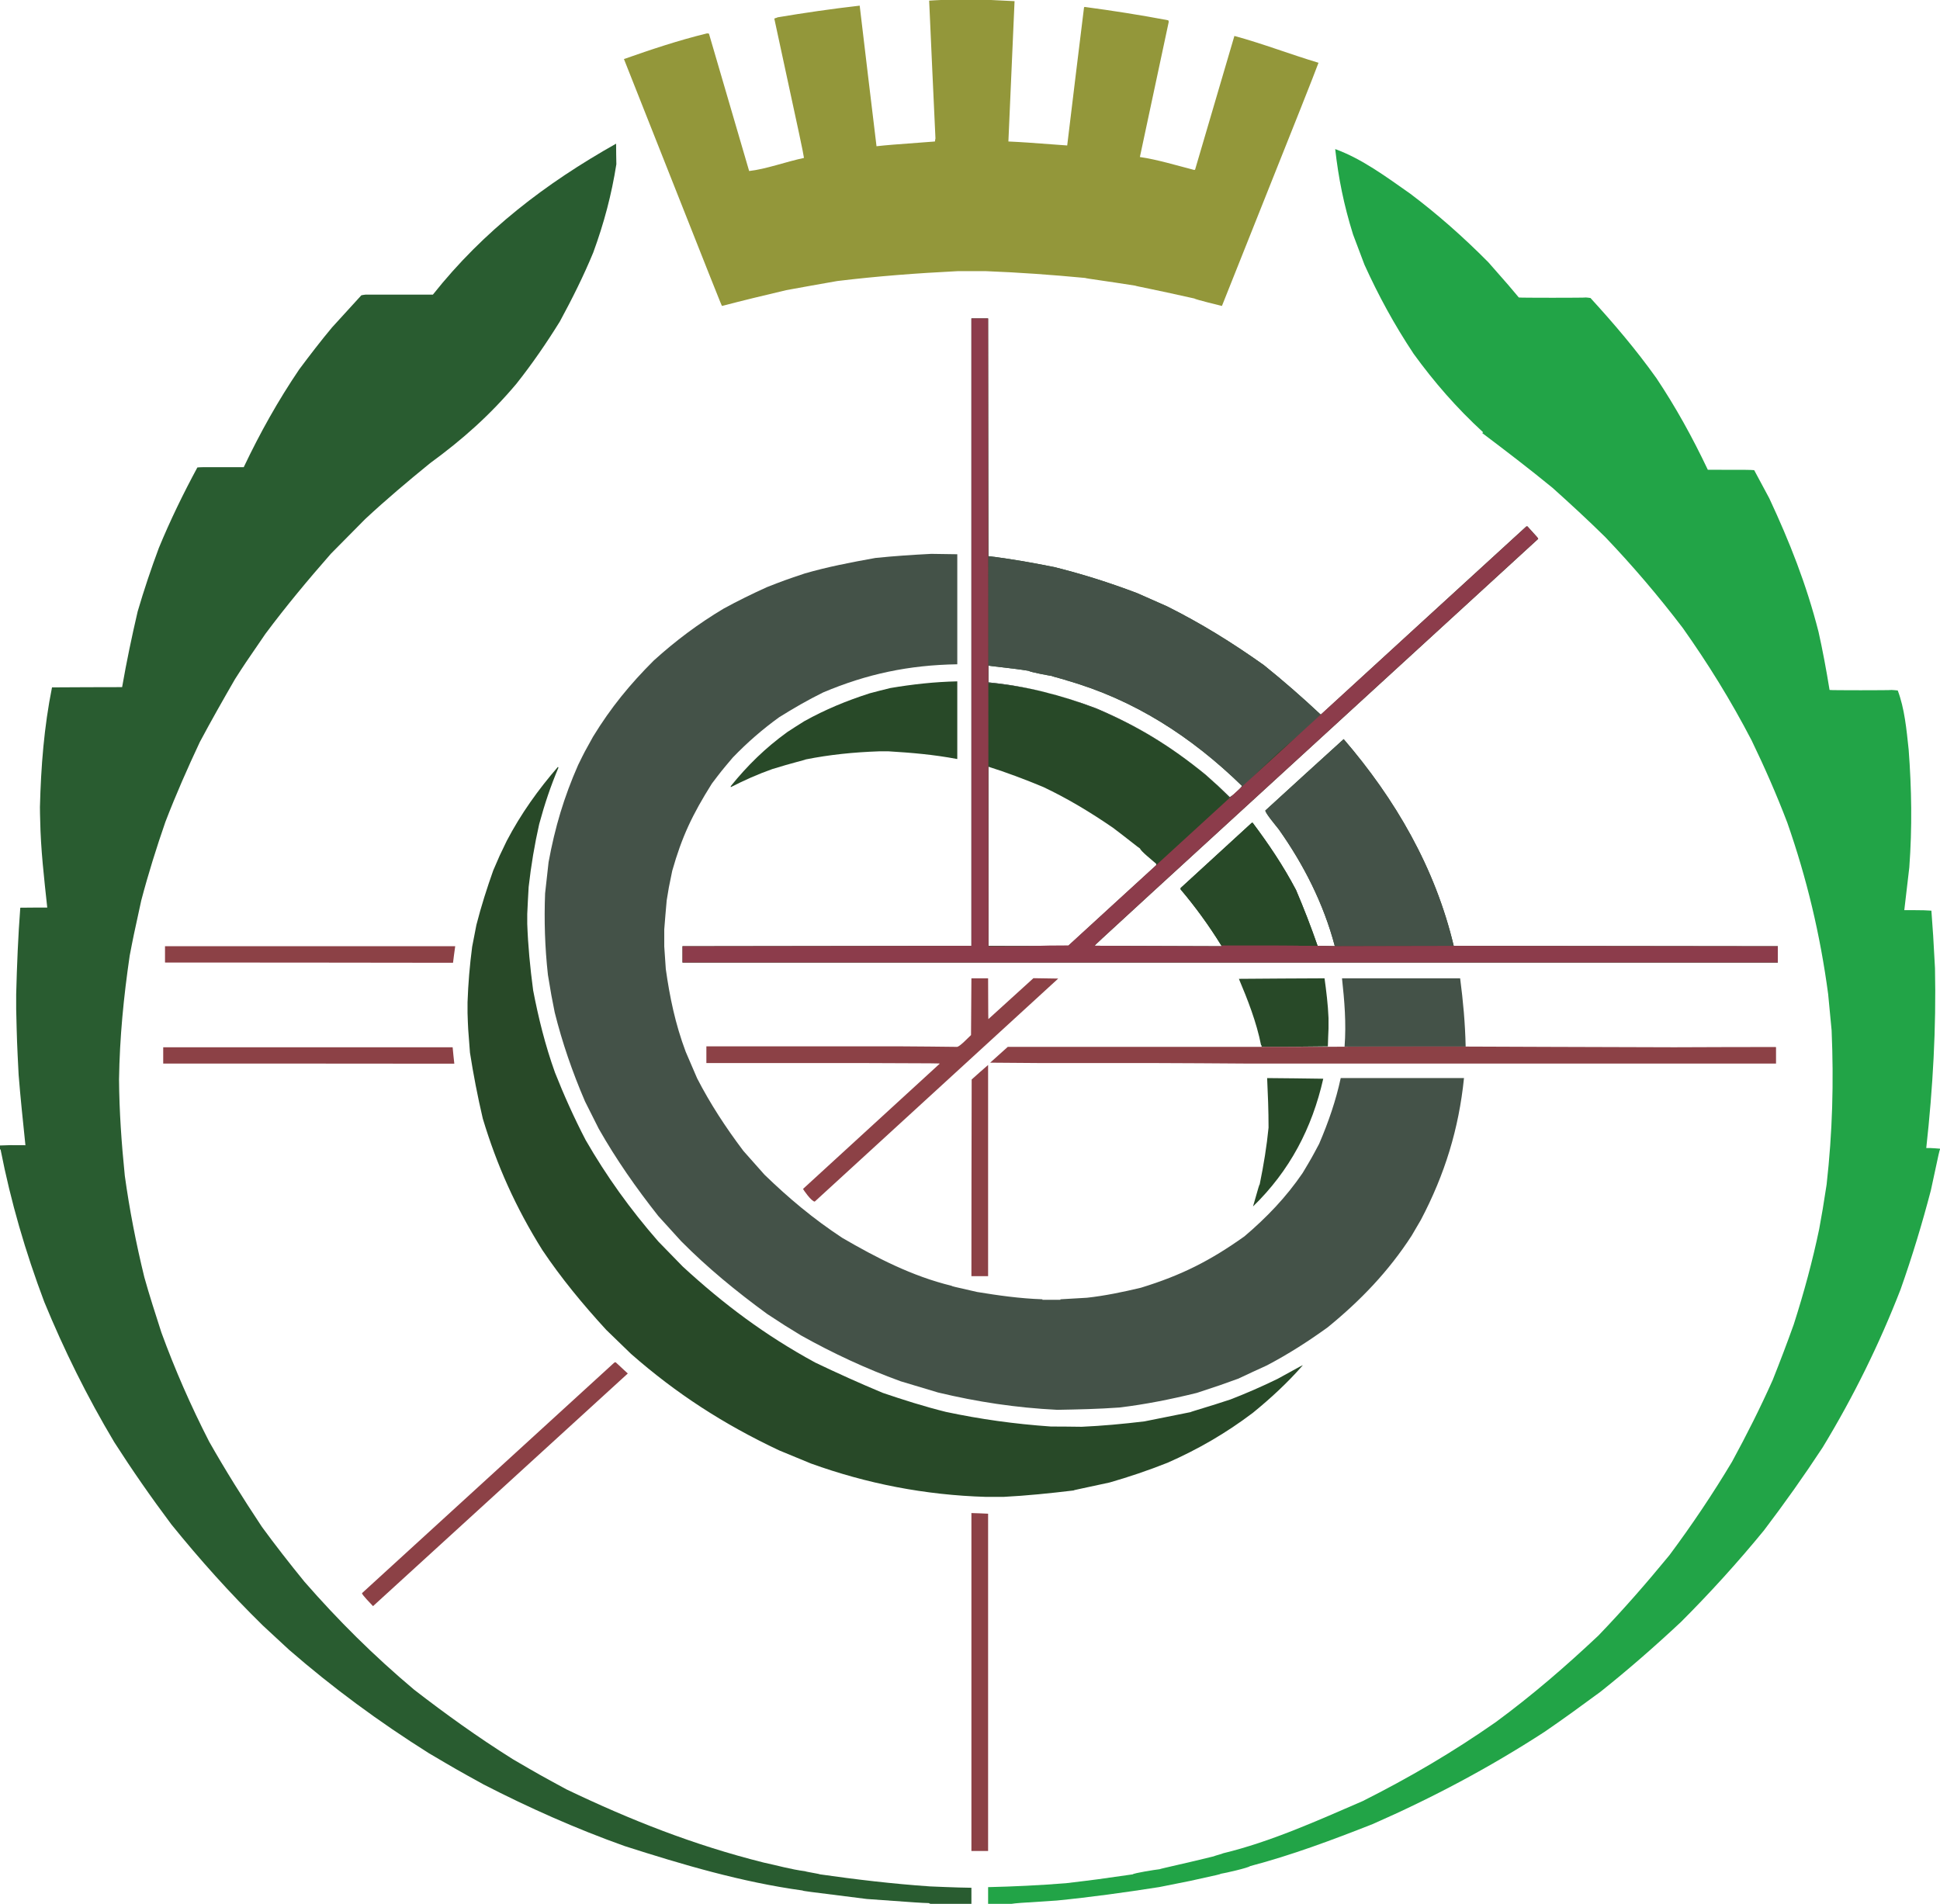 <?xml version="1.0" encoding="UTF-8" standalone="no"?>
<svg
   version="1.1"
   width="1077.166"
   height="1057.273"
   id="svg20506"
   inkscape:version="1.2.2 (b0a84865, 2022-12-01)"
   viewBox="0 0 1077.166 1057.273"
   sodipodi:docname="escudoFdIvectorizadoColorLimpio.svg"
   xmlns:inkscape="http://www.inkscape.org/namespaces/inkscape"
   xmlns:sodipodi="http://sodipodi.sourceforge.net/DTD/sodipodi-0.dtd"
   xmlns="http://www.w3.org/2000/svg"
   xmlns:svg="http://www.w3.org/2000/svg"
   xmlns:rdf="http://www.w3.org/1999/02/22-rdf-syntax-ns#"
   xmlns:cc="http://creativecommons.org/ns#"
   xmlns:dc="http://purl.org/dc/elements/1.1/">
  <defs
     id="defs20540" />
  <sodipodi:namedview
     pagecolor="#ffffff"
     bordercolor="#666666"
     borderopacity="1"
     objecttolerance="10"
     gridtolerance="10"
     guidetolerance="10"
     inkscape:pageopacity="0"
     inkscape:pageshadow="2"
     inkscape:window-width="1611"
     inkscape:window-height="883"
     id="namedview20538"
     showgrid="false"
     inkscape:zoom="0.3964348"
     inkscape:cx="232.06843"
     inkscape:cy="412.42595"
     inkscape:window-x="0"
     inkscape:window-y="44"
     inkscape:window-maximized="0"
     inkscape:current-layer="g4215"
     inkscape:showpageshadow="2"
     inkscape:pagecheckerboard="0"
     inkscape:deskcolor="#d1d1d1" />
  <g
     inkscape:groupmode="layer"
     id="layer4"
     inkscape:label="Corona"
     style="display:inline"
     transform="translate(-47.096,-260.281)">
    <path
       inkscape:connector-curvature="0"
       id="path20512-7"
       style="fill:#93973a;fill-opacity:1;fill-rule:evenodd"
       d="m 569.565,260.281 c 2.21,0 4.42,0 6.631,0 5.205,0 10.409,0 15.685,0 1.782,0 3.636,0 5.49,0 4.349,0.214 8.698,0.428 13.047,0.642 -1.141,25.952 -2.281,51.905 -3.422,77.928 8.627,0.428 8.627,0.428 32.654,2.21 3.066,-25.596 6.203,-51.12 9.34,-76.645 0.071,-0.143 0.214,-0.214 0.356,-0.285 15.472,2.068 30.587,4.42 46.415,7.415 0.071,0.214 0.143,0.499 0.285,0.784 -5.347,25.026 -10.695,50.051 -16.042,75.148 9.483,1.355 20.249,4.634 30.23,7.201 0.143,-0.071 0.285,-0.143 0.428,-0.214 7.272,-24.74 14.545,-49.481 21.817,-74.221 15.329,4.135 30.801,10.124 46.7,14.901 -4.634,12.192 -4.634,12.192 -53.616,135.038 -0.071,0 -14.759,-3.565 -15.329,-4.135 -23.742,-5.347 -32.512,-6.845 -32.797,-7.13 -16.113,-2.567 -27.521,-3.993 -27.806,-4.278 -18.823,-1.782 -36.79,-3.066 -55.113,-3.779 -5.276,0 -10.481,0 -15.685,0 -22.744,1.141 -44.561,2.781 -66.877,5.49 -9.483,1.64 -18.894,3.351 -28.305,5.062 -11.835,2.781 -24.241,5.775 -35.649,8.77 -0.285,-0.143 -0.285,-0.143 -54.471,-137.105 14.973,-5.276 30.302,-10.409 46.13,-14.259 0.356,0 0.713,0.071 1.069,0.143 7.415,25.382 14.83,50.835 22.316,76.288 9.197,-0.998 20.391,-5.133 30.444,-7.272 -0.856,-5.133 -0.856,-5.133 -16.47,-77.358 0.57,-0.356 1.497,-0.428 1.782,-0.713 14.901,-2.495 30.016,-4.706 45.63,-6.488 3.066,26.024 6.203,52.047 9.34,78.071 6.702,-0.713 6.702,-0.713 32.44,-2.638 0.071,-0.57 0.143,-1.141 0.285,-1.711 -1.212,-25.525 -2.353,-51.049 -3.494,-76.502 2.139,-0.142 4.349,-0.285 6.559,-0.356 z" />
  </g>
  <g
     inkscape:groupmode="layer"
     id="layer1"
     inkscape:label="Ramos"
     style="display:inline"
     transform="translate(-47.096,-260.281)">
    <g
       id="g21790"
       transform="translate(-1171.231,375.758)">
      <path
         id="path20510-2-7"
         d="m 1959.68,-32.7 c 1.854,16.327 4.777,30.944 9.91,47.414 2.068,5.561 4.207,11.194 6.346,16.826 7.771,17.111 16.471,33.153 27.309,49.48 11.336,15.614 23.669,29.873 38.57,43.562 -0.214,0.143 -0.355,0.285 -0.498,0.428 12.762,9.625 26.023,19.749 39.07,30.443 9.697,8.698 19.393,17.612 29.233,27.309 15.044,15.757 29.303,32.439 42.992,50.406 14.046,19.821 26.737,40.284 38.287,62.529 7.059,14.616 13.76,29.802 19.82,45.701 10.766,30.801 18.253,62.028 22.674,95.182 0.642,6.702 1.282,13.404 1.924,20.178 1.212,28.876 0.5,56.325 -2.779,85.557 -2.21,14.188 -2.212,14.189 -4.137,24.812 -3.708,17.753 -8.411,35.078 -14.115,52.902 -3.707,10.409 -7.558,20.463 -11.693,30.873 -6.845,15.329 -14.402,30.372 -22.602,45.416 -10.623,17.753 -22.246,35.079 -34.723,51.834 -12.691,15.472 -25.524,30.158 -39.355,44.561 -18.395,17.325 -36.719,33.153 -57.039,48.125 -23.956,16.755 -48.053,30.872 -74.006,43.92 -25.239,10.909 -50.907,22.53 -77.43,28.947 -0.285,0.285 -4.42,1.283 -5.275,1.711 -13.974,3.494 -29.66,6.844 -29.945,7.129 -2.638,0.285 -14.26,2.14 -14.973,2.853 -19.75,2.852 -19.75,2.85 -37.004,4.918 -14.711,1.177 -29.11,1.858 -43.277,2.186 v 9.293 h 12.904 c 2.923,-0.428 2.924,-0.428 25.24,-1.853 18.751,-1.854 37.859,-4.492 56.967,-7.486 5.704,-1.141 11.408,-2.281 17.111,-3.422 16.541,-3.636 16.541,-3.637 16.826,-3.922 2.781,-0.428 15.472,-3.35 16.398,-4.277 23.029,-6.06 45.559,-14.473 68.16,-23.385 33.082,-14.545 64.596,-31.229 95.254,-51.121 10.338,-7.058 20.89,-14.759 31.156,-22.316 15.472,-12.335 30.232,-25.239 44.705,-38.785 16.113,-16.113 31.585,-33.154 46.059,-50.836 11.479,-15.115 22.244,-30.302 32.582,-46.059 17.183,-28.305 31.442,-57.324 43.277,-87.768 6.488,-18.323 12.049,-36.789 16.826,-55.041 4.777,-22.316 4.777,-22.315 5.062,-22.529 v -0.57 c -1.782,-0.143 -3.494,-0.286 -5.205,-0.357 h -2.424 c 3.707,-33.581 5.561,-66.806 4.848,-99.889 -0.998,-18.537 -0.998,-18.538 -1.996,-31.941 -1.426,-0.071 -2.851,-0.142 -4.277,-0.213 -3.636,-0.071 -7.201,-0.072 -10.766,-0.072 l 2.781,-23.74 c 1.64,-22.245 1.282,-43.635 -0.357,-65.381 -1.212,-11.408 -2.282,-22.888 -6.061,-32.869 -1.141,-0.143 -2.281,-0.214 -3.422,-0.285 0,0.214 -34.438,0.214 -34.438,0 -1.782,-11.051 -3.849,-22.101 -6.131,-32.297 -6.773,-26.523 -16.042,-49.908 -27.307,-74.078 -2.852,-5.276 -5.633,-10.481 -8.414,-15.686 -2.781,-0.214 -2.78,-0.215 -25.738,-0.215 -8.627,-18.181 -17.825,-34.792 -28.52,-50.834 -11.55,-16.185 -23.742,-30.446 -36.646,-44.562 -0.856,-0.143 -1.712,-0.214 -2.496,-0.285 0,0.214 -37.287,0.214 -37.287,0 -4.92,-5.918 -4.92,-5.917 -16.898,-19.535 -13.974,-14.117 -28.306,-26.736 -43.35,-38.072 -13.618,-9.554 -26.736,-19.323 -41.709,-24.812 z"
         style="display:inline;fill:#22a447;fill-opacity:1;fill-rule:evenodd"
         inkscape:connector-curvature="0" />
      <path
         inkscape:connector-curvature="0"
         id="path20510-2-6-2"
         d="m 1560.415,-35.694 c -39.142,22.031 -73.58,48.34 -101.742,83.846 h -37.504 c -0.784,0.071 -1.496,0.215 -2.209,0.357 -5.419,5.918 -10.837,11.835 -16.256,17.824 -6.203,7.415 -12.264,15.328 -18.182,23.242 -11.835,17.468 -21.745,35.221 -30.871,54.4 h -22.816 c -0.998,0 -1.995,0.072 -2.922,0.143 -7.843,14.545 -15.045,29.303 -21.391,44.703 -4.278,11.479 -8.199,23.101 -11.764,35.293 -3.208,13.76 -6.131,27.663 -8.627,41.994 -12.976,0 -25.951,0.072 -38.928,0.143 -4.42,21.96 -6.133,43.92 -6.703,66.522 0,2.424 0.072,4.847 0.143,7.271 0.285,15.971 2.139,31.942 3.922,48.483 -4.991,0 -9.982,0 -14.973,0.072 -1.212,15.899 -1.853,31.655 -2.281,48.125 v 8.129 c 0.428,18.181 0.428,18.18 1.355,36.504 0.998,12.691 2.423,25.953 3.777,39.143 -9.126,-0.071 -9.126,-0.071 -14.117,0.143 v 1.996 c 0.071,0.143 0.215,0.285 0.357,0.428 5.633,28.733 13.688,56.468 24.24,84.488 10.98,26.665 23.6,52.261 38.857,77.857 9.768,15.258 20.25,30.372 31.729,45.701 15.685,19.393 32.369,38.073 50.764,56.111 l 14.545,13.475 c 24.312,21.104 49.624,39.784 77.572,57.395 15.472,9.126 15.471,9.126 30.443,17.396 24.812,12.762 51.12,24.526 78.356,34.223 31.799,10.195 64.952,20.035 98.818,24.67 0.285,0.285 0.286,0.285 35.578,4.705 29.731,2.139 29.731,2.139 34.365,2.281 0.285,0.143 0.641,0.285 0.998,0.428 h 22.744 v -8.94 c -8.129,-0.072 -22.647,-0.747 -23.029,-0.756 -20.748,-1.426 -41.138,-3.849 -61.102,-6.701 -0.285,-0.285 -7.842,-1.428 -8.127,-1.713 -8.271,-1.069 -15.686,-3.279 -23.172,-4.848 -38.928,-9.768 -73.866,-23.599 -109.443,-40.639 -14.973,-8.128 -14.971,-8.128 -29.658,-16.684 -19.536,-12.263 -37.36,-25.097 -54.971,-38.715 -22.53,-18.965 -42.138,-38.501 -60.818,-59.891 -8.413,-10.338 -16.256,-20.39 -23.6,-30.443 -10.695,-16.113 -20.248,-31.371 -29.303,-47.342 -10.267,-20.035 -19.108,-40.284 -26.523,-60.603 -3.351,-10.409 -6.702,-20.747 -9.482,-30.729 -4.634,-18.965 -8.269,-37.717 -10.836,-56.326 -1.854,-18.252 -3.066,-35.719 -3.209,-53.473 0.356,-23.457 2.567,-45.844 5.918,-68.731 2.068,-10.766 2.067,-10.766 6.416,-30.658 3.921,-14.901 8.485,-29.447 13.404,-43.635 5.918,-15.4 12.263,-29.732 19.108,-44.348 6.346,-11.907 12.906,-23.457 19.537,-34.935 5.347,-8.342 5.346,-8.342 16.896,-25.168 11.479,-15.4 23.67,-30.017 36.361,-44.49 l 19.037,-19.25 c 11.479,-10.695 23.743,-21.032 36.006,-31.014 18.252,-13.333 33.296,-26.737 47.912,-44.062 8.77,-11.051 16.898,-22.886 24.17,-34.65 6.845,-12.62 13.19,-25.311 18.537,-38.287 5.989,-16.327 10.196,-32.227 12.834,-49.053 -0.072,-3.85 -0.143,-7.63 -0.143,-11.408 z"
         style="display:inline;fill:#295c30;fill-opacity:1;fill-rule:evenodd" />
    </g>
  </g>
  <g
     style="display:inline"
     inkscape:label="LadoAro"
     id="g4248"
     inkscape:groupmode="layer"
     transform="translate(-47.096,-260.281)">
    <path
       d="m 426.043,794.8 c 0,-3.066 0,-6.06 0,-9.055 53.473,-0.071 106.947,-0.143 160.42,-0.214 0,-116.144 0,-232.288 0,-348.432 3.066,0 6.132,0 9.269,0 0.071,43.991 0.143,87.981 0.214,132.043 12.121,1.426 24.027,3.565 36.576,6.06 15.685,3.921 30.159,8.484 45.987,14.473 5.49,2.424 11.051,4.848 16.612,7.344 18.823,9.411 36.005,20.035 53.758,32.654 10.552,8.485 21.033,17.611 31.371,27.307 0.143,0 0.285,0 0.428,0 37.93,-34.793 75.861,-69.587 113.862,-104.308 0.214,-0.071 0.428,-0.071 0.642,-0.071 5.846,6.417 5.846,6.417 5.989,6.916 -245.264,224.659 -245.264,224.659 -246.262,225.871 -0.428,0.143 -0.428,0.143 70.585,0.356 0,-0.428 0,-0.428 -0.285,-0.428 -7.059,-11.408 -14.473,-21.532 -22.601,-31.157 0,-0.285 0,-0.499 0,-0.713 13.119,-12.049 26.238,-24.099 39.428,-36.148 0.143,-0.071 0.356,-0.143 0.57,-0.143 8.698,11.621 16.898,23.671 24.099,37.36 4.278,10.053 8.199,20.106 11.978,31.015 3.137,0 6.346,0.071 9.554,0.142 -6.274,-23.742 -17.325,-45.345 -31.086,-64.809 -1.711,-2.21 -7.486,-9.055 -7.486,-10.481 14.473,-13.261 28.947,-26.451 43.492,-39.642 28.59,33.225 50.764,71.298 61.102,114.789 59.961,0.071 119.923,0.142 179.955,0.214 0,2.994 0,5.989 0,9.055 -202.771,0 -405.47,0 -608.169,0 z M 640.15,785.674 c -14.759,-0.071 -29.517,-0.142 -44.205,-0.142 0,-33.154 0,-66.307 0,-99.46 9.91,3.137 20.177,6.987 30.444,11.265 13.261,6.274 25.881,13.832 38.643,22.601 7.059,5.276 14.402,11.265 15.044,11.55 0.499,1.569 6.773,6.488 8.984,8.484 0,0.285 0,0.57 0,0.856 -16.327,14.901 -32.654,29.874 -48.91,44.846 z M 595.946,639.228 c 0,-3.137 0,-6.203 0,-9.269 16.969,1.996 16.969,1.996 22.316,2.852 0.642,0.642 10.481,2.495 12.834,2.852 0.285,0.285 7.843,2.139 8.128,2.424 37.36,10.623 69.301,31.157 97.464,58.607 0,0.998 -6.132,6.417 -6.845,6.203 -6.631,-6.417 -6.631,-6.417 -13.19,-12.263 -19.464,-16.042 -38.429,-27.45 -60.96,-37.004 -19.963,-7.558 -39.214,-12.406 -59.747,-14.402 z"
       style="fill:#284928;fill-opacity:1;fill-rule:evenodd"
       id="path4258"
       inkscape:connector-curvature="0" />
    <path
       d="m 750.661,858.968 c 10.338,0.071 20.748,0.214 31.157,0.356 -6.203,27.45 -18.609,51.12 -39,70.941 3.422,-11.978 3.422,-11.978 3.708,-12.263 2.21,-10.766 3.921,-21.247 4.92,-31.514 0,-9.554 -0.356,-18.395 -0.784,-27.521 z"
       style="fill:#284928;fill-opacity:1;fill-rule:evenodd"
       id="path4260"
       inkscape:connector-curvature="0" />
    <path
       d="m 578.62,638.658 c 0,14.331 0,28.733 0,43.135 -13.261,-2.495 -25.239,-3.494 -38.073,-4.278 -1.854,0 -3.636,0 -5.419,0 -14.117,0.499 -27.378,1.854 -40.64,4.492 -0.285,0.285 -7.771,1.996 -18.537,5.347 -8.271,2.923 -15.685,6.274 -23.101,10.053 0,-0.214 0,-0.428 0,-0.57 9.411,-11.621 19.179,-21.175 31.371,-30.016 3.137,-2.068 6.274,-4.064 9.483,-6.06 11.835,-6.559 23.243,-11.265 36.291,-15.472 3.779,-0.998 7.629,-1.996 11.479,-2.923 12.263,-2.068 24.312,-3.422 37.146,-3.708 z"
       style="fill:#284928;fill-opacity:1;fill-rule:evenodd"
       id="path4262"
       inkscape:connector-curvature="0" />
    <path
       d="m 306.691,822.606 c 0,-1.925 0,-3.85 0,-5.704 0.356,-10.409 1.212,-20.534 2.567,-30.872 0.784,-4.064 1.569,-8.128 2.353,-12.121 2.781,-10.837 5.846,-20.32 9.34,-30.23 3.565,-8.342 3.565,-8.342 7.486,-16.398 7.914,-15.115 17.468,-28.448 28.448,-41.139 0.071,0.143 0.142,0.285 0.285,0.428 -4.349,10.267 -7.7,20.32 -10.695,31.371 -2.567,11.408 -4.492,22.815 -5.846,34.864 -0.285,4.991 -0.57,9.982 -0.784,15.044 0,1.782 0,3.565 0,5.419 0.428,12.192 1.569,24.099 3.28,37.004 2.923,15.186 6.631,30.302 12.121,45.631 4.848,12.263 10.552,25.025 17.04,37.502 11.55,20.035 24.598,38.287 40.354,56.325 4.492,4.634 8.983,9.269 13.547,13.903 22.601,20.819 45.773,38.216 73.579,53.331 12.049,5.775 24.669,11.479 37.503,16.826 11.122,3.779 22.958,7.558 35.007,10.552 19.108,4.064 38.002,6.702 58.322,8.128 5.704,0 11.408,0.071 17.111,0.143 11.194,-0.499 22.958,-1.569 34.793,-2.995 8.484,-1.711 17.04,-3.422 25.596,-5.133 0.285,-0.285 10.909,-3.28 22.245,-7.059 8.627,-3.351 17.325,-7.13 26.095,-11.408 13.832,-7.629 13.832,-7.629 13.974,-7.486 -8.413,9.625 -17.753,18.252 -27.735,26.38 -14.901,11.265 -30.302,20.177 -47.27,27.663 -10.766,4.278 -21.532,7.914 -32.227,10.98 -17.254,3.779 -19.678,4.135 -19.963,4.42 -13.119,1.569 -26.238,2.923 -38.928,3.565 -3.28,0 -6.559,0 -9.768,0 -33.866,-0.998 -66.164,-7.344 -97.179,-18.537 -5.918,-2.424 -11.764,-4.848 -17.61,-7.272 -30.872,-14.545 -57.109,-31.514 -82.278,-53.616 -4.634,-4.492 -9.197,-8.912 -13.76,-13.333 -13.19,-14.402 -24.954,-28.662 -35.435,-44.276 -14.83,-23.671 -25.311,-47.199 -33.082,-73.009 -2.923,-12.477 -5.276,-24.74 -7.13,-36.647 -1.069,-13.404 -1.069,-13.404 -1.355,-22.245 z"
       style="fill:#284928;fill-opacity:1;fill-rule:evenodd"
       id="path4264"
       inkscape:connector-curvature="0" />
    <path
       inkscape:connector-curvature="0"
       id="path4304"
       style="display:inline;fill:#284928;fill-opacity:1;fill-rule:evenodd"
       d="m 747.596,841.643 v -0.856 h -0.285 c -2.567,-13.047 -7.558,-25.596 -12.335,-36.932 15.828,-0.143 31.656,-0.214 47.556,-0.285 0.927,6.702 1.925,14.616 2.21,22.031 v 5.918 c -0.143,3.28 -0.285,6.559 -0.356,9.839 -4.903,0 -8.748,0.149 -14.142,0.149 -5.151,0 -13.902,0.137 -22.647,0.137 z"
       sodipodi:nodetypes="ccccccccccc" />
    <path
       inkscape:connector-curvature="0"
       id="path4296"
       style="display:inline;fill:#284928;fill-opacity:1;fill-rule:evenodd"
       d="m 725.493,785.745 c 0,-0.428 0,-0.428 -0.285,-0.428 -7.059,-11.408 -14.473,-21.532 -22.601,-31.157 v -0.713 c 13.119,-12.049 26.238,-24.099 39.428,-36.148 0.143,-0.071 0.356,-0.143 0.57,-0.143 8.698,11.621 16.898,23.671 24.099,37.36 4.278,10.053 8.199,20.106 11.978,31.015 -20.094,0 -42.614,0.45 -53.188,0.214 z"
       sodipodi:nodetypes="ccccccccc" />
  </g>
  <g
     style="display:inline"
     inkscape:label="TapaAro"
     id="g4216"
     inkscape:groupmode="layer"
     transform="translate(-47.096,-260.281)">
    <path
       d="m 578.62,568.073 c 0,20.32 0,40.711 0,61.102 -26.879,0.428 -50.122,5.347 -74.435,15.614 -8.698,4.278 -16.541,8.841 -24.526,13.832 -9.34,6.773 -17.539,13.903 -25.667,22.316 -6.274,7.415 -6.274,7.415 -11.621,14.473 -10.871,17.296 -16.655,29.509 -22.031,48.482 -1.996,9.625 -1.996,9.625 -3.066,16.398 -0.499,5.347 -0.927,10.695 -1.355,16.113 0,3.137 0,6.274 0,9.483 0.285,4.135 0.57,8.342 0.856,12.548 2.21,15.614 5.205,30.302 11.051,45.916 2.068,4.92 4.207,9.839 6.346,14.759 7.272,14.117 15.685,27.022 25.667,40.283 3.921,4.42 7.843,8.841 11.764,13.261 13.404,12.976 26.951,24.384 43.206,35.078 18.751,10.909 38.643,21.247 60.674,26.594 0.285,0.285 0.285,0.285 14.117,3.422 11.764,1.925 23.671,3.636 36.291,4.064 0,0.071 0,0.143 0,0.285 3.28,0 6.631,0 9.982,0 0,-0.142 0,-0.214 0,-0.285 4.92,-0.285 9.839,-0.57 14.759,-0.856 9.768,-1.069 19.821,-3.137 29.945,-5.561 22.644,-6.948 38.545,-15.059 57.466,-28.519 12.335,-10.481 23.1,-21.674 32.298,-35.15 4.991,-8.342 4.991,-8.342 9.197,-16.256 5.205,-12.121 9.34,-24.17 11.978,-36.504 22.815,0 45.63,0 68.446,0 -2.852,28.091 -10.623,53.473 -23.956,78.784 -1.711,2.923 -3.422,5.846 -5.133,8.77 -12.834,19.821 -28.305,35.934 -46.557,50.835 -11.051,7.985 -21.888,14.901 -33.795,21.175 -5.347,2.424 -10.695,4.92 -16.042,7.415 -9.411,3.422 -9.411,3.422 -22.815,7.843 -14.473,3.565 -28.733,6.417 -43.064,8.128 -11.978,0.856 -23.029,1.069 -34.437,1.283 -23.029,-1.141 -44.49,-4.42 -66.236,-9.625 -6.916,-2.068 -13.832,-4.135 -20.676,-6.203 -19.464,-7.059 -37.717,-15.614 -55.327,-25.453 -9.126,-5.561 -9.126,-5.561 -18.894,-11.978 -17.254,-12.62 -33.153,-25.667 -47.77,-40.426 -4.207,-4.634 -8.413,-9.269 -12.62,-13.903 -12.548,-15.899 -23.386,-31.442 -33.082,-48.483 -2.567,-5.062 -5.133,-10.124 -7.629,-15.186 -7.13,-16.612 -12.62,-32.583 -16.826,-49.409 -1.854,-9.269 -1.854,-9.269 -3.779,-20.89 -1.711,-15.543 -2.139,-30.373 -1.569,-45.203 0.642,-5.775 1.283,-11.55 1.925,-17.325 3.565,-19.464 8.556,-36.148 16.398,-53.972 3.636,-7.415 3.636,-7.415 8.342,-15.828 9.91,-16.184 20.391,-28.947 33.653,-42.208 12.121,-10.98 24.669,-20.391 38.857,-28.875 7.843,-4.278 15.685,-8.128 24.027,-11.907 9.697,-3.779 9.697,-3.779 20.89,-7.558 12.762,-3.708 25.81,-6.203 39.285,-8.627 10.267,-1.069 20.177,-1.711 31.015,-2.282 4.777,0.071 9.625,0.143 14.473,0.214 z"
       style="fill:#445248;fill-opacity:1;fill-rule:evenodd"
       id="path4224"
       inkscape:connector-curvature="0" />
    <path
       d="m 793.654,841.5 c 0.998,-13.047 -0.071,-25.524 -1.426,-37.93 h 65.594 c 1.64,12.548 2.781,24.74 3.066,37.93 -23.089,0 -41.936,0 -67.234,0 z"
       style="fill:#445248;fill-opacity:1;fill-rule:evenodd"
       id="path4234"
       inkscape:connector-curvature="0"
       sodipodi:nodetypes="ccccc" />
    <path
       inkscape:connector-curvature="0"
       id="path4322"
       style="display:inline;fill:#445248;fill-opacity:1;fill-rule:evenodd"
       d="m 788.235,785.674 c -6.274,-23.742 -17.325,-45.345 -31.086,-64.809 -1.711,-2.21 -7.486,-9.055 -7.486,-10.481 14.473,-13.261 28.947,-26.451 43.492,-39.642 28.59,33.225 50.764,71.298 61.102,114.789 -23.583,0 -41.721,0.142 -66.022,0.142 z"
       sodipodi:nodetypes="cccccc" />
    <path
       inkscape:connector-curvature="0"
       id="path4339"
       style="display:inline;fill:#445248;fill-opacity:1;fill-rule:evenodd"
       d="m 595.827,639.71 v -39.851 l -0.096,-19.62 c 0.071,43.991 0.143,-55.158 0.214,-11.096 12.121,1.426 24.027,3.565 36.576,6.06 15.685,3.921 30.159,8.484 45.987,14.473 5.49,2.424 11.051,4.848 16.612,7.344 18.823,9.411 36.005,20.035 53.758,32.654 10.552,8.485 21.033,17.611 31.371,27.307 h 0.428 c -12.594,12.328 -17.636,15.358 -27.551,24.717 -21.935,20.705 -5.744,6.762 -23.241,22.021 -18.298,-21.086 -70.983,-59.744 -134.059,-64.009 z m 0.118,-0.482 v -9.269 c 16.969,1.996 16.969,1.996 22.316,2.852 0.642,0.642 10.481,2.495 12.834,2.852 0.285,0.285 7.843,2.139 8.128,2.424 37.36,10.623 69.301,31.157 97.464,58.607 0,0.998 -6.132,6.417 -6.845,6.203 -6.631,-6.417 -6.631,-6.417 -13.19,-12.263 -19.464,-16.042 -38.429,-27.45 -60.96,-37.004 -19.963,-7.558 -39.214,-12.406 -59.747,-14.402 z"
       sodipodi:nodetypes="ccccccccccscccccccccccc" />
  </g>
  <g
     style="display:inline"
     inkscape:label="Lineas"
     id="g4215"
     inkscape:groupmode="layer"
     transform="translate(-47.096,-260.281)">
    <g
       id="g4217">
      <path
         inkscape:connector-curvature="0"
         id="path4235"
         style="fill:#8c4146;fill-opacity:1;fill-rule:evenodd"
         d="m 254.216,1152.215 c -1.426,-1.569 -6.132,-6.274 -6.132,-7.201 46.7,-42.707 93.4,-85.415 140.1,-128.051 0.214,-0.071 0.428,-0.143 0.713,-0.214 2.21,2.068 4.492,4.135 6.773,6.274 -47.199,43.064 -94.327,86.128 -141.455,129.191 z" />
      <path
         inkscape:connector-curvature="0"
         id="path4237"
         style="fill:#8c4146;fill-opacity:1;fill-rule:evenodd"
         d="m 299.347,850.982 c -53.901,-0.071 -107.802,-0.071 -161.632,-0.071 0,-3.066 0,-6.06 0,-9.055 53.544,0 107.089,0 160.705,0 0.285,2.994 0.57,6.06 0.927,9.126 z" />
      <path
         inkscape:connector-curvature="0"
         id="path4239"
         style="fill:#8c4146;fill-opacity:1;fill-rule:evenodd"
         d="m 568.852,850.982 c 0.143,-0.214 0.143,-0.214 -42.779,-0.356 -19.037,0 -38.073,0 -57.038,0 -9.91,0 -19.821,0 -29.731,0 0,-3.137 0,-6.203 0,-9.269 7.344,0 14.687,0 22.102,0 28.804,0 57.68,0 86.555,0 10.196,0.071 20.391,0.143 30.658,0.285 1.854,-0.57 5.918,-4.991 7.629,-6.559 0.071,-10.552 0.143,-21.033 0.214,-31.514 3.066,0 6.132,0 9.269,0 0.071,22.673 0.071,22.673 0.214,22.601 8.271,-7.558 16.612,-15.115 24.954,-22.673 4.563,0.071 9.126,0.143 13.76,0.214 -45.06,41.281 -90.12,82.563 -135.18,123.844 -1.782,0 -6.346,-6.488 -6.488,-7.058 25.239,-23.172 50.55,-46.343 75.861,-69.515 z" />
      <path
         inkscape:connector-curvature="0"
         id="path4241"
         style="fill:#8c4146;fill-opacity:1;fill-rule:evenodd"
         d="m 595.732,851.696 c 0,39.071 0,78.142 0,117.285 -3.137,0 -6.203,0 -9.269,0 0,-36.433 0.071,-72.866 0.143,-109.228 2.994,-2.709 6.06,-5.419 9.126,-8.057 z" />
      <path
         inkscape:connector-curvature="0"
         id="path4243"
         style="fill:#8c4146;fill-opacity:1;fill-rule:evenodd"
         d="m 595.732,1100.881 c 0,62.385 0,124.842 0,187.299 -3.137,0 -6.203,0 -9.269,0 0,-62.599 0,-125.127 0,-187.655 3.066,0.071 6.132,0.214 9.269,0.356 z" />
      <path
         inkscape:connector-curvature="0"
         id="path4245"
         style="fill:#8c4146;fill-opacity:1;fill-rule:evenodd"
         d="m 298.634,794.942 c -53.331,-0.071 -106.661,-0.143 -159.921,-0.143 0,-3.066 0,-6.06 0,-9.055 53.687,0 107.374,0 161.133,0 -0.428,3.066 -0.856,6.132 -1.212,9.197 z" />
    </g>
    <g
       style="display:inline;fill:#8c4146;fill-opacity:1"
       id="g21978">
      <path
         inkscape:connector-curvature="0"
         id="path21994"
         style="fill:#8c4146;fill-opacity:1;fill-rule:evenodd"
         d="m 739.468,850.911 c -17.254,-0.143 -34.508,-0.214 -51.762,-0.285 h -62.742 c -9.411,-0.071 -18.751,-0.143 -28.091,-0.214 3.208,-2.923 6.488,-5.846 9.768,-8.77 h 41.139 85.557 c 107.88,0 55.354,-0.553 172.754,0 l 70.585,0.214 c 18.751,-0.071 37.503,-0.143 56.325,-0.143 0.071,0 0.143,0.071 0.214,0.143 v 9.055 h -37.503 -55.184 -55.113 -60.817 z"
         sodipodi:nodetypes="cccccccccsccccccc" />
    </g>
    <g
       id="g4315"
       style="display:inline;fill:#8c3c4b;fill-opacity:1">
      <path
         inkscape:connector-curvature="0"
         id="path4323"
         style="fill:#8c3c4b;fill-opacity:1;fill-rule:evenodd"
         d="m 426.043,794.8 v -9.055 c 53.473,-0.071 106.947,-0.143 160.42,-0.214 V 437.099 h 9.269 c 0.071,43.991 0.143,304.6 0.214,348.662 35.895,0 23.613,-0.456 44.383,-0.456 C 632.929,792.084 856.538,587.395 894.54,552.673 c 0.214,-0.071 0.428,-0.071 0.642,-0.071 5.846,6.417 5.846,6.417 5.989,6.916 -245.264,224.659 -245.264,224.659 -246.262,225.871 -0.428,0.143 -0.428,0.143 70.585,0.356 0,-0.428 0,-0.428 -0.285,-0.428 68.121,0 26.592,0.214 53.473,0.214 3.137,0 6.346,0.071 9.554,0.142 32.645,0 26.197,-0.142 66.022,-0.142 59.961,0.071 119.923,0.142 179.955,0.214 v 9.055 z"
         sodipodi:nodetypes="ccccccccccccccccccc" />
    </g>
  </g>
</svg>
